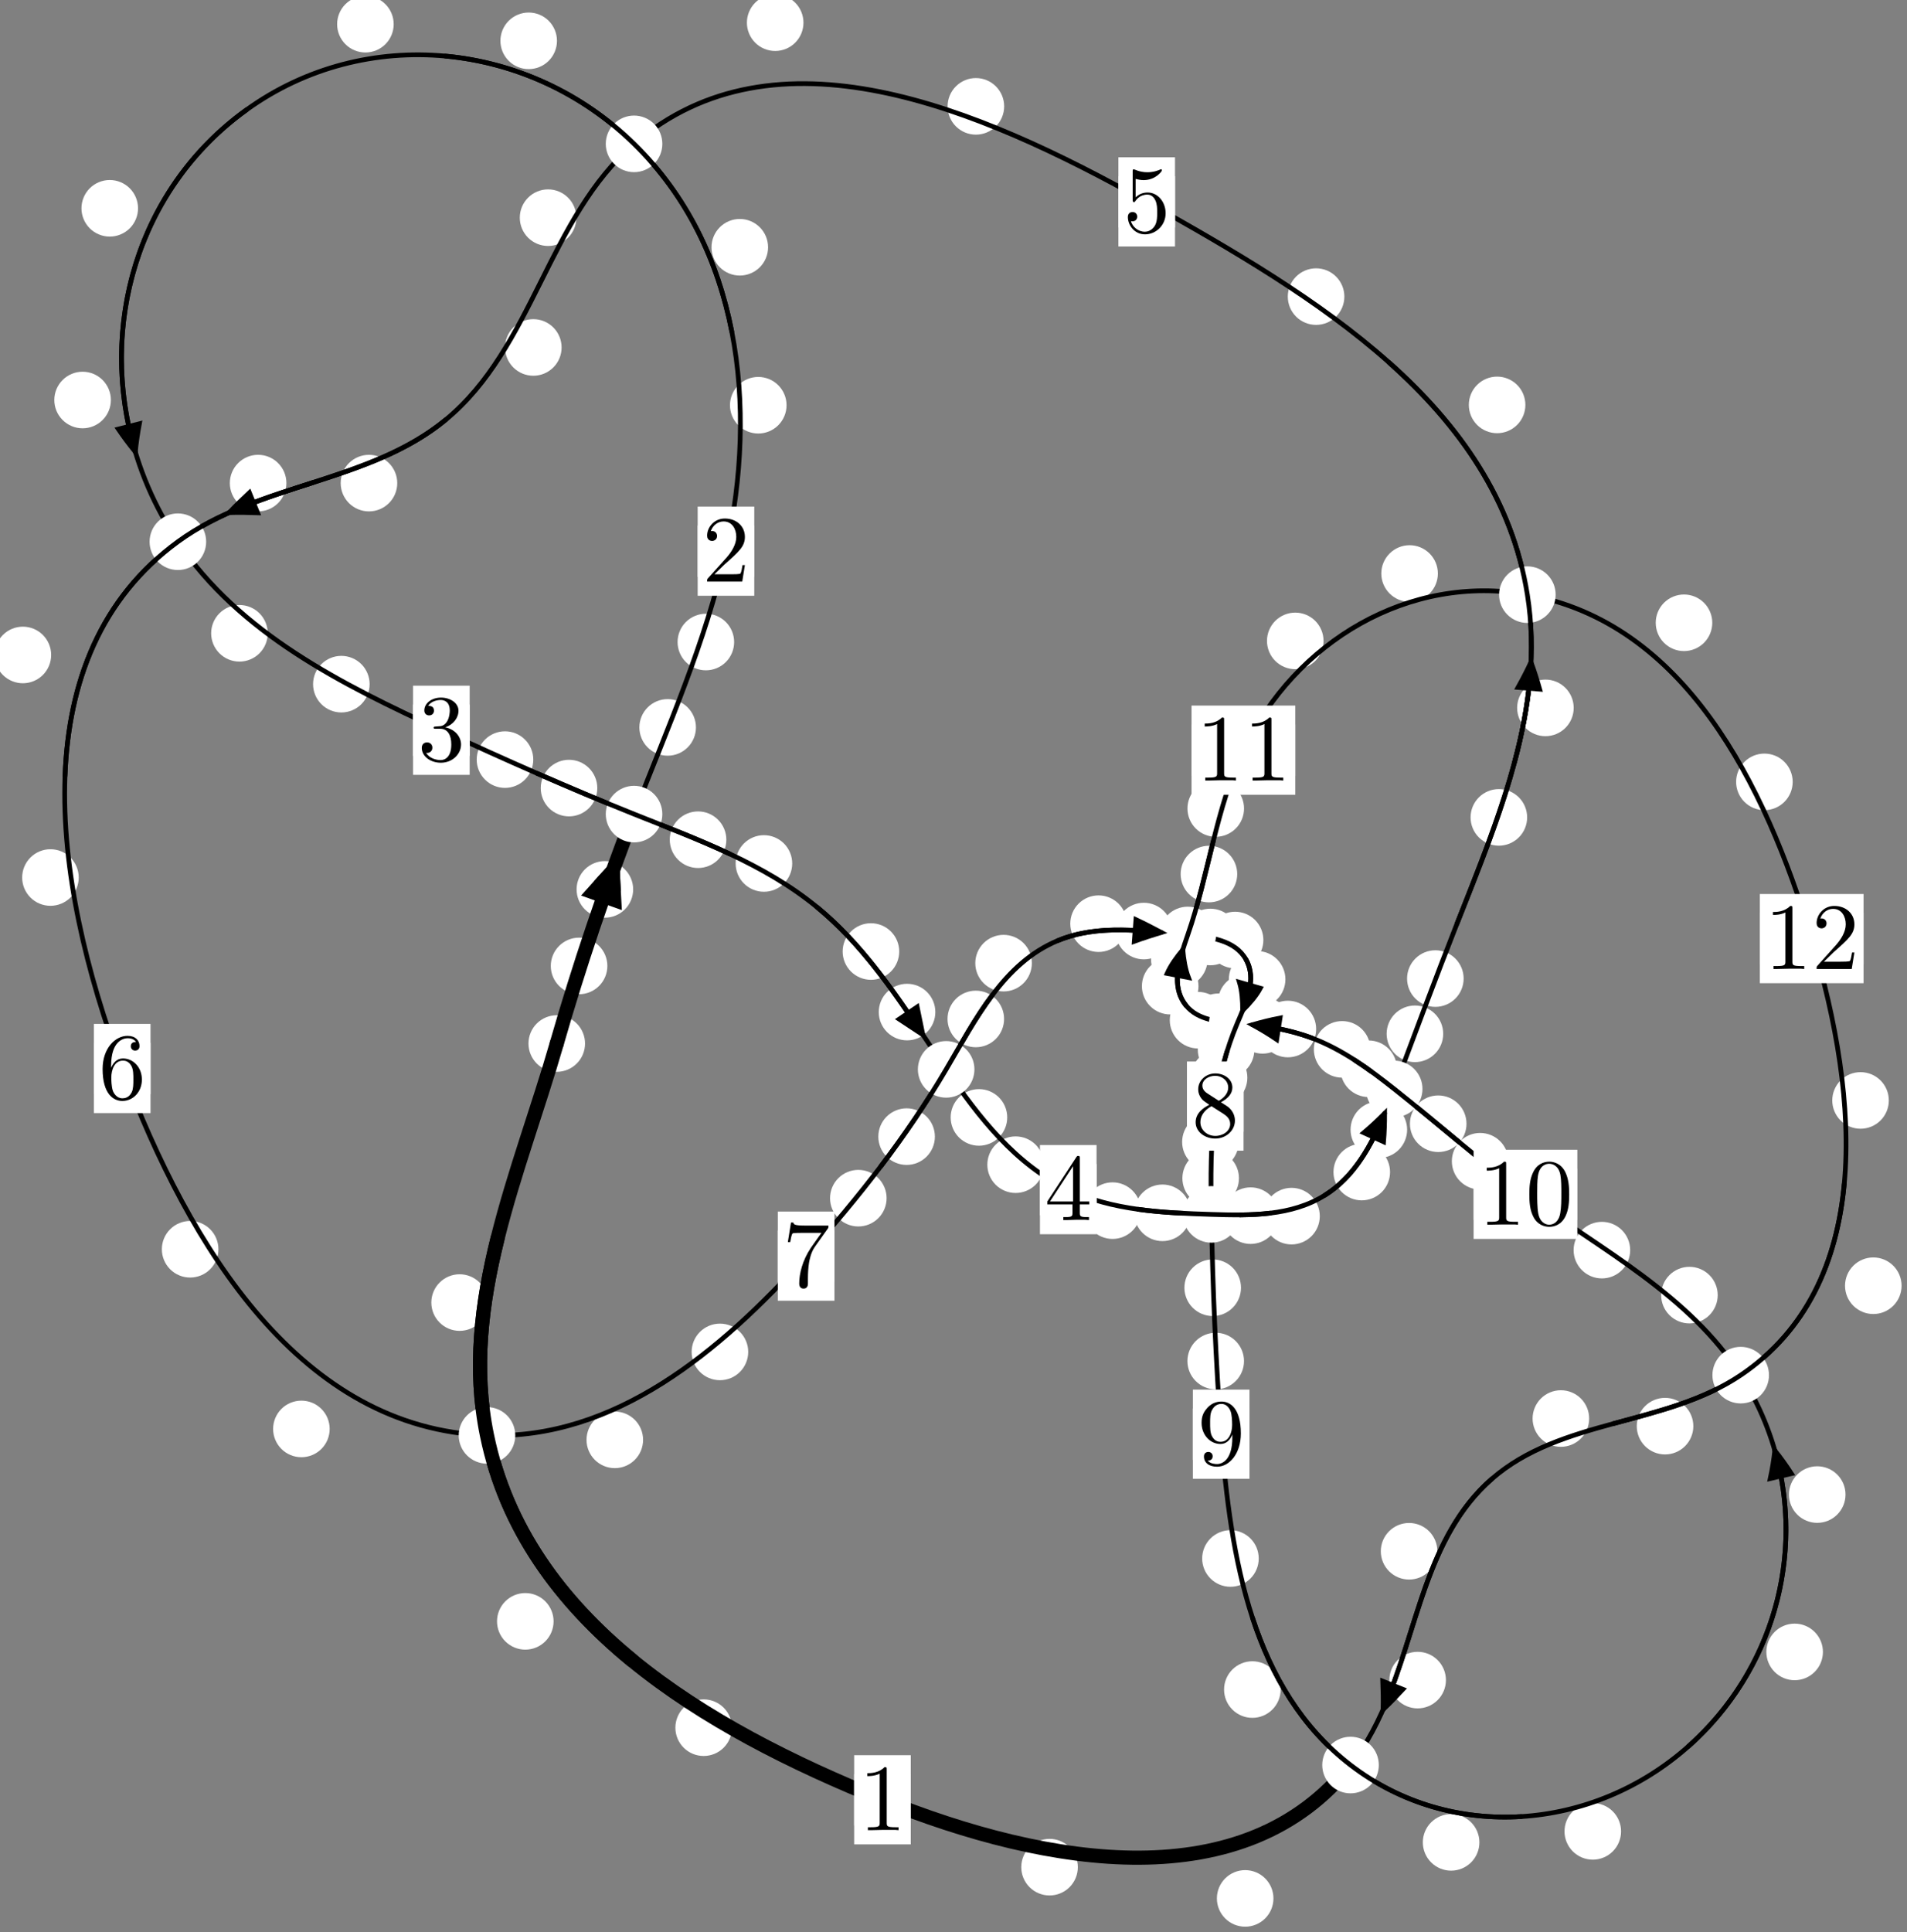 <?xml version="1.0"?>
<!-- Created by MetaPost 1.999 on 2021.07.06:0006 -->
<svg version="1.1" xmlns="http://www.w3.org/2000/svg" xmlns:xlink="http://www.w3.org/1999/xlink" width="201.511" height="204.123" viewBox="0 0 201.511 204.123">
<rect x="0" y="0" width="201.511" height="204.123" fill="#808080" stroke="none"/>
<!-- Original BoundingBox: -67.571136 -117.530182 133.939484 86.593002 -->
  <defs>
    <g transform="scale(0.01,0.01)" id="GLYPHcmr10_48">
      <path style="fill-rule: evenodd;" d="M460 -320C460 -400,455 -480,420 -554C374 -650,292 -666,250 -666C190 -666,117 -640,76 -547C44 -478,39 -400,39 -320C39 -245,43 -155,84 -79C127 2,200 22,249 22C303 22,379 1,423 -94C455 -163,460 -241,460 -320M249 -0C210 -0,151 -25,133 -121C122 -181,122 -273,122 -332C122 -396,122 -462,130 -516C149 -635,224 -644,249 -644C282 -644,348 -626,367 -527C377 -471,377 -395,377 -332C377 -257,377 -189,366 -125C351 -30,294 -0,249 -0"></path>
    </g>
    <g transform="scale(0.01,0.01)" id="GLYPHcmr10_49">
      <path style="fill-rule: evenodd;" d="M294 -640C294 -664,294 -666,271 -666C209 -602,121 -602,89 -602L89 -571C109 -571,168 -571,220 -597L220 -79C220 -43,217 -31,127 -31L95 -31L95 -0L257 -0L130 -3L217 -3L257 -3L297 -3L384 -3L419 -0L419 -31L387 -31C297 -31,294 -42,294 -79"></path>
    </g>
    <g transform="scale(0.01,0.01)" id="GLYPHcmr10_50">
      <path style="fill-rule: evenodd;" d="M127 -77L233 -180C389 -318,449 -372,449 -472C449 -586,359 -666,237 -666C124 -666,50 -574,50 -485C50 -429,100 -429,103 -429C120 -429,155 -441,155 -482C155 -508,137 -534,102 -534C94 -534,92 -534,89 -533C112 -598,166 -635,224 -635C315 -635,358 -554,358 -472C358 -392,308 -313,253 -251L61 -37C50 -26,50 -24,50 -0L421 -0L449 -174L424 -174C419 -144,412 -100,402 -85C395 -77,329 -77,307 -77"></path>
    </g>
    <g transform="scale(0.01,0.01)" id="GLYPHcmr10_51">
      <path style="fill-rule: evenodd;" d="M290 -352C372 -379,430 -449,430 -528C430 -610,342 -666,246 -666C145 -666,69 -606,69 -530C69 -497,91 -478,120 -478C151 -478,171 -500,171 -529C171 -579,124 -579,109 -579C140 -628,206 -641,242 -641C283 -641,338 -619,338 -529C338 -517,336 -459,310 -415C280 -367,246 -364,221 -363C213 -362,189 -360,182 -360C174 -359,167 -358,167 -348C167 -337,174 -337,191 -337L235 -337C317 -337,354 -269,354 -171C354 -35,285 -6,241 -6C198 -6,123 -23,88 -82C123 -77,154 -99,154 -137C154 -173,127 -193,98 -193C74 -193,42 -179,42 -135C42 -44,135 22,244 22C366 22,457 -69,457 -171C457 -253,394 -331,290 -352"></path>
    </g>
    <g transform="scale(0.01,0.01)" id="GLYPHcmr10_52">
      <path style="fill-rule: evenodd;" d="M294 -165L294 -78C294 -42,292 -31,218 -31L197 -31L197 -0L332 -0L238 -3L290 -3L332 -3L374 -3L427 -3L468 -0L468 -31L447 -31C373 -31,371 -42,371 -78L371 -165L471 -165L471 -196L371 -196L371 -651C371 -671,371 -677,355 -677C346 -677,343 -677,335 -665L28 -196L28 -165M300 -196L56 -196L300 -569"></path>
    </g>
    <g transform="scale(0.01,0.01)" id="GLYPHcmr10_53">
      <path style="fill-rule: evenodd;" d="M449 -201C449 -320,367 -420,259 -420C211 -420,168 -404,132 -369L132 -564C152 -558,185 -551,217 -551C340 -551,410 -642,410 -655C410 -661,407 -666,400 -666C399 -666,397 -666,392 -663C372 -654,323 -634,256 -634C216 -634,170 -641,123 -662C115 -665,113 -665,111 -665C101 -665,101 -657,101 -641L101 -345C101 -327,101 -319,115 -319C122 -319,124 -322,128 -328C139 -344,176 -398,257 -398C309 -398,334 -352,342 -334C358 -297,360 -258,360 -208C360 -173,360 -113,336 -71C312 -32,275 -6,229 -6C156 -6,99 -59,82 -118C85 -117,88 -116,99 -116C132 -116,149 -141,149 -165C149 -189,132 -214,99 -214C85 -214,50 -207,50 -161C50 -75,119 22,231 22C347 22,449 -74,449 -201"></path>
    </g>
    <g transform="scale(0.01,0.01)" id="GLYPHcmr10_54">
      <path style="fill-rule: evenodd;" d="M132 -328L132 -352C132 -605,256 -641,307 -641C331 -641,373 -635,395 -601C380 -601,340 -601,340 -556C340 -525,364 -510,386 -510C402 -510,432 -519,432 -558C432 -618,388 -666,305 -666C177 -666,42 -537,42 -316C42 -49,158 22,251 22C362 22,457 -72,457 -204C457 -331,368 -427,257 -427C189 -427,152 -376,132 -328M251 -6C188 -6,158 -66,152 -81C134 -128,134 -208,134 -226C134 -304,166 -404,256 -404C272 -404,318 -404,349 -342C367 -305,367 -254,367 -205C367 -157,367 -107,350 -71C320 -11,274 -6,251 -6"></path>
    </g>
    <g transform="scale(0.01,0.01)" id="GLYPHcmr10_55">
      <path style="fill-rule: evenodd;" d="M476 -609C485 -621,485 -623,485 -644L242 -644C120 -644,118 -657,114 -676L89 -676L56 -470L81 -470C84 -486,93 -549,106 -561C113 -567,191 -567,204 -567L411 -567C400 -551,321 -442,299 -409C209 -274,176 -135,176 -33C176 -23,176 22,222 22C268 22,268 -23,268 -33L268 -84C268 -139,271 -194,279 -248C283 -271,297 -357,341 -419"></path>
    </g>
    <g transform="scale(0.01,0.01)" id="GLYPHcmr10_56">
      <path style="fill-rule: evenodd;" d="M163 -457C117 -487,113 -521,113 -538C113 -599,178 -641,249 -641C322 -641,386 -589,386 -517C386 -460,347 -412,287 -377M309 -362C381 -399,430 -451,430 -517C430 -609,341 -666,250 -666C150 -666,69 -592,69 -499C69 -481,71 -436,113 -389C124 -377,161 -352,186 -335C128 -306,42 -250,42 -151C42 -45,144 22,249 22C362 22,457 -61,457 -168C457 -204,446 -249,408 -291C389 -312,373 -322,309 -362M209 -320L332 -242C360 -223,407 -193,407 -132C407 -58,332 -6,250 -6C164 -6,92 -68,92 -151C92 -209,124 -273,209 -320"></path>
    </g>
    <g transform="scale(0.01,0.01)" id="GLYPHcmr10_57">
      <path style="fill-rule: evenodd;" d="M367 -318L367 -286C367 -52,263 -6,205 -6C188 -6,134 -8,107 -42C151 -42,159 -71,159 -88C159 -119,135 -134,113 -134C97 -134,67 -125,67 -86C67 -19,121 22,206 22C335 22,457 -114,457 -329C457 -598,342 -666,253 -666C198 -666,149 -648,106 -603C65 -558,42 -516,42 -441C42 -316,130 -218,242 -218C303 -218,344 -260,367 -318M243 -241C227 -241,181 -241,150 -304C132 -341,132 -391,132 -440C132 -494,132 -541,153 -578C180 -628,218 -641,253 -641C299 -641,332 -607,349 -562C361 -530,365 -467,365 -421C365 -338,331 -241,243 -241"></path>
    </g>
  </defs>
  <path d="M64.18 102.039C64.18 101.246,63.865 100.486,63.304 99.926C62.744 99.365,61.984 99.05,61.191 99.05C60.398 99.05,59.638 99.365,59.078 99.926C58.517 100.486,58.202 101.246,58.202 102.039C58.202 102.832,58.517 103.592,59.078 104.152C59.638 104.713,60.398 105.028,61.191 105.028C61.984 105.028,62.744 104.713,63.304 104.152C63.865 103.592,64.18 102.832,64.18 102.039Z" style="fill: rgb(100%,100%,100%);stroke: none;"></path>
  <path d="M61.82 110.235C61.82 109.443,61.505 108.682,60.945 108.122C60.384 107.561,59.624 107.247,58.832 107.247C58.039 107.247,57.279 107.561,56.718 108.122C56.158 108.682,55.843 109.443,55.843 110.235C55.843 111.028,56.158 111.788,56.718 112.349C57.279 112.909,58.039 113.224,58.832 113.224C59.624 113.224,60.384 112.909,60.945 112.349C61.505 111.788,61.82 111.028,61.82 110.235Z" style="fill: rgb(100%,100%,100%);stroke: none;"></path>
  <path d="M73.54 76.841C73.54 76.048,73.225 75.288,72.664 74.728C72.104 74.167,71.344 73.852,70.551 73.852C69.758 73.852,68.998 74.167,68.438 74.728C67.877 75.288,67.562 76.048,67.562 76.841C67.562 77.634,67.877 78.394,68.438 78.954C68.998 79.515,69.758 79.83,70.551 79.83C71.344 79.83,72.104 79.515,72.664 78.954C73.225 78.394,73.54 77.634,73.54 76.841Z" style="fill: rgb(100%,100%,100%);stroke: none;"></path>
  <path d="M66.905 93.952C66.905 93.16,66.59 92.4,66.03 91.839C65.469 91.279,64.709 90.964,63.917 90.964C63.124 90.964,62.364 91.279,61.803 91.839C61.243 92.4,60.928 93.16,60.928 93.952C60.928 94.745,61.243 95.505,61.803 96.066C62.364 96.626,63.124 96.941,63.917 96.941C64.709 96.941,65.469 96.626,66.03 96.066C66.59 95.505,66.905 94.745,66.905 93.952Z" style="fill: rgb(100%,100%,100%);stroke: none;"></path>
  <path d="M83.115 42.808C83.115 42.015,82.8 41.255,82.239 40.694C81.679 40.134,80.919 39.819,80.126 39.819C79.333 39.819,78.573 40.134,78.013 40.694C77.452 41.255,77.137 42.015,77.137 42.808C77.137 43.6,77.452 44.36,78.013 44.921C78.573 45.481,79.333 45.796,80.126 45.796C80.919 45.796,81.679 45.481,82.239 44.921C82.8 44.36,83.115 43.6,83.115 42.808Z" style="fill: rgb(100%,100%,100%);stroke: none;"></path>
  <path d="M77.576 67.823C77.576 67.03,77.262 66.27,76.701 65.709C76.141 65.149,75.38 64.834,74.588 64.834C73.795 64.834,73.035 65.149,72.474 65.709C71.914 66.27,71.599 67.03,71.599 67.823C71.599 68.615,71.914 69.375,72.474 69.936C73.035 70.496,73.795 70.811,74.588 70.811C75.38 70.811,76.141 70.496,76.701 69.936C77.262 69.375,77.576 68.615,77.576 67.823Z" style="fill: rgb(100%,100%,100%);stroke: none;"></path>
  <path d="M58.855 4.312C58.855 3.52,58.54 2.76,57.98 2.199C57.42 1.639,56.659 1.324,55.867 1.324C55.074 1.324,54.314 1.639,53.753 2.199C53.193 2.76,52.878 3.52,52.878 4.312C52.878 5.105,53.193 5.865,53.753 6.426C54.314 6.986,55.074 7.301,55.867 7.301C56.659 7.301,57.42 6.986,57.98 6.426C58.54 5.865,58.855 5.105,58.855 4.312Z" style="fill: rgb(100%,100%,100%);stroke: none;"></path>
  <path d="M81.162 26.12C81.162 25.327,80.847 24.567,80.286 24.007C79.726 23.446,78.966 23.131,78.173 23.131C77.38 23.131,76.62 23.446,76.06 24.007C75.499 24.567,75.184 25.327,75.184 26.12C75.184 26.913,75.499 27.673,76.06 28.233C76.62 28.794,77.38 29.109,78.173 29.109C78.966 29.109,79.726 28.794,80.286 28.233C80.847 27.673,81.162 26.913,81.162 26.12Z" style="fill: rgb(100%,100%,100%);stroke: none;"></path>
  <path d="M14.586 22.004C14.586 21.212,14.271 20.452,13.711 19.891C13.15 19.331,12.39 19.016,11.598 19.016C10.805 19.016,10.045 19.331,9.484 19.891C8.924 20.452,8.609 21.212,8.609 22.004C8.609 22.797,8.924 23.557,9.484 24.118C10.045 24.678,10.805 24.993,11.598 24.993C12.39 24.993,13.15 24.678,13.711 24.118C14.271 23.557,14.586 22.797,14.586 22.004Z" style="fill: rgb(100%,100%,100%);stroke: none;"></path>
  <path d="M41.601 2.556C41.601 1.763,41.286 1.003,40.726 0.443C40.165 -0.118,39.405 -0.433,38.612 -0.433C37.82 -0.433,37.06 -0.118,36.499 0.443C35.939 1.003,35.624 1.763,35.624 2.556C35.624 3.349,35.939 4.109,36.499 4.669C37.06 5.23,37.82 5.545,38.612 5.545C39.405 5.545,40.165 5.23,40.726 4.669C41.286 4.109,41.601 3.349,41.601 2.556Z" style="fill: rgb(100%,100%,100%);stroke: none;"></path>
  <path d="M28.291 66.9C28.291 66.107,27.976 65.347,27.415 64.787C26.855 64.226,26.095 63.911,25.302 63.911C24.509 63.911,23.749 64.226,23.189 64.787C22.628 65.347,22.313 66.107,22.313 66.9C22.313 67.693,22.628 68.453,23.189 69.013C23.749 69.574,24.509 69.889,25.302 69.889C26.095 69.889,26.855 69.574,27.415 69.013C27.976 68.453,28.291 67.693,28.291 66.9Z" style="fill: rgb(100%,100%,100%);stroke: none;"></path>
  <path d="M11.717 42.256C11.717 41.463,11.402 40.703,10.841 40.143C10.281 39.582,9.521 39.267,8.728 39.267C7.935 39.267,7.175 39.582,6.615 40.143C6.054 40.703,5.739 41.463,5.739 42.256C5.739 43.049,6.054 43.809,6.615 44.369C7.175 44.93,7.935 45.245,8.728 45.245C9.521 45.245,10.281 44.93,10.841 44.369C11.402 43.809,11.717 43.049,11.717 42.256Z" style="fill: rgb(100%,100%,100%);stroke: none;"></path>
  <path d="M56.351 80.241C56.351 79.449,56.036 78.689,55.475 78.128C54.915 77.568,54.155 77.253,53.362 77.253C52.569 77.253,51.809 77.568,51.249 78.128C50.688 78.689,50.373 79.449,50.373 80.241C50.373 81.034,50.688 81.794,51.249 82.355C51.809 82.915,52.569 83.23,53.362 83.23C54.155 83.23,54.915 82.915,55.475 82.355C56.036 81.794,56.351 81.034,56.351 80.241Z" style="fill: rgb(100%,100%,100%);stroke: none;"></path>
  <path d="M39.059 72.273C39.059 71.48,38.744 70.72,38.184 70.159C37.623 69.599,36.863 69.284,36.071 69.284C35.278 69.284,34.518 69.599,33.957 70.159C33.397 70.72,33.082 71.48,33.082 72.273C33.082 73.065,33.397 73.826,33.957 74.386C34.518 74.947,35.278 75.262,36.071 75.262C36.863 75.262,37.623 74.947,38.184 74.386C38.744 73.826,39.059 73.065,39.059 72.273Z" style="fill: rgb(100%,100%,100%);stroke: none;"></path>
  <path d="M76.752 88.705C76.752 87.912,76.437 87.152,75.876 86.592C75.316 86.031,74.556 85.716,73.763 85.716C72.97 85.716,72.21 86.031,71.65 86.592C71.089 87.152,70.774 87.912,70.774 88.705C70.774 89.498,71.089 90.258,71.65 90.818C72.21 91.379,72.97 91.694,73.763 91.694C74.556 91.694,75.316 91.379,75.876 90.818C76.437 90.258,76.752 89.498,76.752 88.705Z" style="fill: rgb(100%,100%,100%);stroke: none;"></path>
  <path d="M63.115 83.251C63.115 82.458,62.801 81.698,62.24 81.138C61.68 80.577,60.919 80.262,60.127 80.262C59.334 80.262,58.574 80.577,58.013 81.138C57.453 81.698,57.138 82.458,57.138 83.251C57.138 84.044,57.453 84.804,58.013 85.364C58.574 85.925,59.334 86.24,60.127 86.24C60.919 86.24,61.68 85.925,62.24 85.364C62.801 84.804,63.115 84.044,63.115 83.251Z" style="fill: rgb(100%,100%,100%);stroke: none;"></path>
  <path d="M95.02 100.515C95.02 99.722,94.705 98.962,94.144 98.402C93.584 97.841,92.824 97.526,92.031 97.526C91.238 97.526,90.478 97.841,89.918 98.402C89.357 98.962,89.042 99.722,89.042 100.515C89.042 101.308,89.357 102.068,89.918 102.628C90.478 103.189,91.238 103.504,92.031 103.504C92.824 103.504,93.584 103.189,94.144 102.628C94.705 102.068,95.02 101.308,95.02 100.515Z" style="fill: rgb(100%,100%,100%);stroke: none;"></path>
  <path d="M83.712 91.215C83.712 90.422,83.397 89.662,82.837 89.101C82.276 88.541,81.516 88.226,80.723 88.226C79.931 88.226,79.17 88.541,78.61 89.101C78.049 89.662,77.735 90.422,77.735 91.215C77.735 92.007,78.049 92.767,78.61 93.328C79.17 93.888,79.931 94.203,80.723 94.203C81.516 94.203,82.276 93.888,82.837 93.328C83.397 92.767,83.712 92.007,83.712 91.215Z" style="fill: rgb(100%,100%,100%);stroke: none;"></path>
  <path d="M106.433 118.04C106.433 117.247,106.118 116.487,105.558 115.927C104.997 115.366,104.237 115.051,103.444 115.051C102.652 115.051,101.892 115.366,101.331 115.927C100.771 116.487,100.456 117.247,100.456 118.04C100.456 118.833,100.771 119.593,101.331 120.154C101.892 120.714,102.652 121.029,103.444 121.029C104.237 121.029,104.997 120.714,105.558 120.154C106.118 119.593,106.433 118.833,106.433 118.04Z" style="fill: rgb(100%,100%,100%);stroke: none;"></path>
  <path d="M98.836 106.912C98.836 106.12,98.521 105.359,97.96 104.799C97.4 104.238,96.64 103.924,95.847 103.924C95.054 103.924,94.294 104.238,93.734 104.799C93.173 105.359,92.858 106.12,92.858 106.912C92.858 107.705,93.173 108.465,93.734 109.026C94.294 109.586,95.054 109.901,95.847 109.901C96.64 109.901,97.4 109.586,97.96 109.026C98.521 108.465,98.836 107.705,98.836 106.912Z" style="fill: rgb(100%,100%,100%);stroke: none;"></path>
  <path d="M120.551 127.888C120.551 127.095,120.236 126.335,119.675 125.775C119.115 125.214,118.355 124.899,117.562 124.899C116.769 124.899,116.009 125.214,115.449 125.775C114.888 126.335,114.573 127.095,114.573 127.888C114.573 128.681,114.888 129.441,115.449 130.001C116.009 130.562,116.769 130.877,117.562 130.877C118.355 130.877,119.115 130.562,119.675 130.001C120.236 129.441,120.551 128.681,120.551 127.888Z" style="fill: rgb(100%,100%,100%);stroke: none;"></path>
  <path d="M110.308 123.033C110.308 122.241,109.993 121.48,109.433 120.92C108.872 120.36,108.112 120.045,107.319 120.045C106.527 120.045,105.767 120.36,105.206 120.92C104.646 121.48,104.331 122.241,104.331 123.033C104.331 123.826,104.646 124.586,105.206 125.147C105.767 125.707,106.527 126.022,107.319 126.022C108.112 126.022,108.872 125.707,109.433 125.147C109.993 124.586,110.308 123.826,110.308 123.033Z" style="fill: rgb(100%,100%,100%);stroke: none;"></path>
  <path d="M135.139 128.417C135.139 127.625,134.824 126.865,134.264 126.304C133.703 125.744,132.943 125.429,132.15 125.429C131.358 125.429,130.598 125.744,130.037 126.304C129.477 126.865,129.162 127.625,129.162 128.417C129.162 129.21,129.477 129.97,130.037 130.531C130.598 131.091,131.358 131.406,132.15 131.406C132.943 131.406,133.703 131.091,134.264 130.531C134.824 129.97,135.139 129.21,135.139 128.417Z" style="fill: rgb(100%,100%,100%);stroke: none;"></path>
  <path d="M125.823 128.119C125.823 127.326,125.509 126.566,124.948 126.005C124.388 125.445,123.627 125.13,122.835 125.13C122.042 125.13,121.282 125.445,120.721 126.005C120.161 126.566,119.846 127.326,119.846 128.119C119.846 128.911,120.161 129.671,120.721 130.232C121.282 130.792,122.042 131.107,122.835 131.107C123.627 131.107,124.388 130.792,124.948 130.232C125.509 129.671,125.823 128.911,125.823 128.119Z" style="fill: rgb(100%,100%,100%);stroke: none;"></path>
  <path d="M146.885 123.813C146.885 123.021,146.57 122.26,146.009 121.7C145.449 121.14,144.689 120.825,143.896 120.825C143.103 120.825,142.343 121.14,141.783 121.7C141.222 122.26,140.907 123.021,140.907 123.813C140.907 124.606,141.222 125.366,141.783 125.927C142.343 126.487,143.103 126.802,143.896 126.802C144.689 126.802,145.449 126.487,146.009 125.927C146.57 125.366,146.885 124.606,146.885 123.813Z" style="fill: rgb(100%,100%,100%);stroke: none;"></path>
  <path d="M139.462 128.469C139.462 127.676,139.147 126.916,138.587 126.356C138.026 125.795,137.266 125.48,136.474 125.48C135.681 125.48,134.921 125.795,134.36 126.356C133.8 126.916,133.485 127.676,133.485 128.469C133.485 129.262,133.8 130.022,134.36 130.582C134.921 131.143,135.681 131.458,136.474 131.458C137.266 131.458,138.026 131.143,138.587 130.582C139.147 130.022,139.462 129.262,139.462 128.469Z" style="fill: rgb(100%,100%,100%);stroke: none;"></path>
  <path d="M152.502 109.209C152.502 108.416,152.187 107.656,151.627 107.095C151.066 106.535,150.306 106.22,149.513 106.22C148.721 106.22,147.961 106.535,147.4 107.095C146.84 107.656,146.525 108.416,146.525 109.209C146.525 110.001,146.84 110.762,147.4 111.322C147.961 111.883,148.721 112.198,149.513 112.198C150.306 112.198,151.066 111.883,151.627 111.322C152.187 110.762,152.502 110.001,152.502 109.209Z" style="fill: rgb(100%,100%,100%);stroke: none;"></path>
  <path d="M148.69 119.338C148.69 118.545,148.375 117.785,147.815 117.224C147.254 116.664,146.494 116.349,145.702 116.349C144.909 116.349,144.149 116.664,143.588 117.224C143.028 117.785,142.713 118.545,142.713 119.338C142.713 120.13,143.028 120.89,143.588 121.451C144.149 122.011,144.909 122.326,145.702 122.326C146.494 122.326,147.254 122.011,147.815 121.451C148.375 120.89,148.69 120.13,148.69 119.338Z" style="fill: rgb(100%,100%,100%);stroke: none;"></path>
  <path d="M161.372 86.346C161.372 85.553,161.057 84.793,160.497 84.233C159.936 83.672,159.176 83.357,158.383 83.357C157.591 83.357,156.831 83.672,156.27 84.233C155.71 84.793,155.395 85.553,155.395 86.346C155.395 87.139,155.71 87.899,156.27 88.459C156.831 89.02,157.591 89.335,158.383 89.335C159.176 89.335,159.936 89.02,160.497 88.459C161.057 87.899,161.372 87.139,161.372 86.346Z" style="fill: rgb(100%,100%,100%);stroke: none;"></path>
  <path d="M154.662 103.373C154.662 102.58,154.347 101.82,153.786 101.26C153.226 100.699,152.466 100.384,151.673 100.384C150.88 100.384,150.12 100.699,149.56 101.26C148.999 101.82,148.684 102.58,148.684 103.373C148.684 104.166,148.999 104.926,149.56 105.486C150.12 106.047,150.88 106.362,151.673 106.362C152.466 106.362,153.226 106.047,153.786 105.486C154.347 104.926,154.662 104.166,154.662 103.373Z" style="fill: rgb(100%,100%,100%);stroke: none;"></path>
  <path d="M161.186 42.773C161.186 41.981,160.872 41.22,160.311 40.66C159.751 40.099,158.99 39.785,158.198 39.785C157.405 39.785,156.645 40.099,156.084 40.66C155.524 41.22,155.209 41.981,155.209 42.773C155.209 43.566,155.524 44.326,156.084 44.887C156.645 45.447,157.405 45.762,158.198 45.762C158.99 45.762,159.751 45.447,160.311 44.887C160.872 44.326,161.186 43.566,161.186 42.773Z" style="fill: rgb(100%,100%,100%);stroke: none;"></path>
  <path d="M166.292 74.779C166.292 73.986,165.977 73.226,165.417 72.665C164.857 72.105,164.096 71.79,163.304 71.79C162.511 71.79,161.751 72.105,161.19 72.665C160.63 73.226,160.315 73.986,160.315 74.779C160.315 75.572,160.63 76.332,161.19 76.892C161.751 77.453,162.511 77.768,163.304 77.768C164.096 77.768,164.857 77.453,165.417 76.892C165.977 76.332,166.292 75.572,166.292 74.779Z" style="fill: rgb(100%,100%,100%);stroke: none;"></path>
  <path d="M106.11 11.235C106.11 10.442,105.795 9.682,105.234 9.122C104.674 8.561,103.914 8.246,103.121 8.246C102.328 8.246,101.568 8.561,101.008 9.122C100.447 9.682,100.132 10.442,100.132 11.235C100.132 12.028,100.447 12.788,101.008 13.348C101.568 13.909,102.328 14.224,103.121 14.224C103.914 14.224,104.674 13.909,105.234 13.348C105.795 12.788,106.11 12.028,106.11 11.235Z" style="fill: rgb(100%,100%,100%);stroke: none;"></path>
  <path d="M142.058 31.333C142.058 30.54,141.743 29.78,141.182 29.219C140.622 28.659,139.862 28.344,139.069 28.344C138.276 28.344,137.516 28.659,136.956 29.219C136.395 29.78,136.08 30.54,136.08 31.333C136.08 32.125,136.395 32.886,136.956 33.446C137.516 34.006,138.276 34.321,139.069 34.321C139.862 34.321,140.622 34.006,141.182 33.446C141.743 32.886,142.058 32.125,142.058 31.333Z" style="fill: rgb(100%,100%,100%);stroke: none;"></path>
  <path d="M60.904 22.995C60.904 22.202,60.589 21.442,60.028 20.882C59.468 20.321,58.707 20.006,57.915 20.006C57.122 20.006,56.362 20.321,55.801 20.882C55.241 21.442,54.926 22.202,54.926 22.995C54.926 23.788,55.241 24.548,55.801 25.108C56.362 25.669,57.122 25.984,57.915 25.984C58.707 25.984,59.468 25.669,60.028 25.108C60.589 24.548,60.904 23.788,60.904 22.995Z" style="fill: rgb(100%,100%,100%);stroke: none;"></path>
  <path d="M84.902 2.396C84.902 1.603,84.587 0.843,84.027 0.282C83.467 -0.278,82.706 -0.593,81.914 -0.593C81.121 -0.593,80.361 -0.278,79.8 0.282C79.24 0.843,78.925 1.603,78.925 2.396C78.925 3.188,79.24 3.949,79.8 4.509C80.361 5.07,81.121 5.384,81.914 5.384C82.706 5.384,83.467 5.07,84.027 4.509C84.587 3.949,84.902 3.188,84.902 2.396Z" style="fill: rgb(100%,100%,100%);stroke: none;"></path>
  <path d="M41.977 51.034C41.977 50.242,41.662 49.482,41.101 48.921C40.541 48.361,39.78 48.046,38.988 48.046C38.195 48.046,37.435 48.361,36.874 48.921C36.314 49.482,35.999 50.242,35.999 51.034C35.999 51.827,36.314 52.587,36.874 53.148C37.435 53.708,38.195 54.023,38.988 54.023C39.78 54.023,40.541 53.708,41.101 53.148C41.662 52.587,41.977 51.827,41.977 51.034Z" style="fill: rgb(100%,100%,100%);stroke: none;"></path>
  <path d="M59.344 36.704C59.344 35.911,59.029 35.151,58.469 34.591C57.908 34.03,57.148 33.715,56.356 33.715C55.563 33.715,54.803 34.03,54.242 34.591C53.682 35.151,53.367 35.911,53.367 36.704C53.367 37.497,53.682 38.257,54.242 38.817C54.803 39.378,55.563 39.693,56.356 39.693C57.148 39.693,57.908 39.378,58.469 38.817C59.029 38.257,59.344 37.497,59.344 36.704Z" style="fill: rgb(100%,100%,100%);stroke: none;"></path>
  <path d="M5.406 69.188C5.406 68.396,5.091 67.635,4.531 67.075C3.97 66.514,3.21 66.199,2.418 66.199C1.625 66.199,0.865 66.514,0.304 67.075C-0.256 67.635,-0.571 68.396,-0.571 69.188C-0.571 69.981,-0.256 70.741,0.304 71.302C0.865 71.862,1.625 72.177,2.418 72.177C3.21 72.177,3.97 71.862,4.531 71.302C5.091 70.741,5.406 69.981,5.406 69.188Z" style="fill: rgb(100%,100%,100%);stroke: none;"></path>
  <path d="M30.264 51.033C30.264 50.24,29.949 49.48,29.388 48.92C28.828 48.359,28.068 48.044,27.275 48.044C26.482 48.044,25.722 48.359,25.162 48.92C24.601 49.48,24.286 50.24,24.286 51.033C24.286 51.826,24.601 52.586,25.162 53.146C25.722 53.707,26.482 54.022,27.275 54.022C28.068 54.022,28.828 53.707,29.388 53.146C29.949 52.586,30.264 51.826,30.264 51.033Z" style="fill: rgb(100%,100%,100%);stroke: none;"></path>
  <path d="M23.081 131.968C23.081 131.176,22.766 130.415,22.205 129.855C21.645 129.294,20.885 128.98,20.092 128.98C19.299 128.98,18.539 129.294,17.979 129.855C17.418 130.415,17.103 131.176,17.103 131.968C17.103 132.761,17.418 133.521,17.979 134.082C18.539 134.642,19.299 134.957,20.092 134.957C20.885 134.957,21.645 134.642,22.205 134.082C22.766 133.521,23.081 132.761,23.081 131.968Z" style="fill: rgb(100%,100%,100%);stroke: none;"></path>
  <path d="M8.319 92.699C8.319 91.906,8.004 91.146,7.444 90.585C6.883 90.025,6.123 89.71,5.33 89.71C4.538 89.71,3.778 90.025,3.217 90.585C2.657 91.146,2.342 91.906,2.342 92.699C2.342 93.491,2.657 94.252,3.217 94.812C3.778 95.373,4.538 95.687,5.33 95.687C6.123 95.687,6.883 95.373,7.444 94.812C8.004 94.252,8.319 93.491,8.319 92.699Z" style="fill: rgb(100%,100%,100%);stroke: none;"></path>
  <path d="M67.954 152.101C67.954 151.308,67.64 150.548,67.079 149.987C66.519 149.427,65.758 149.112,64.966 149.112C64.173 149.112,63.413 149.427,62.852 149.987C62.292 150.548,61.977 151.308,61.977 152.101C61.977 152.893,62.292 153.654,62.852 154.214C63.413 154.775,64.173 155.09,64.966 155.09C65.758 155.09,66.519 154.775,67.079 154.214C67.64 153.654,67.954 152.893,67.954 152.101Z" style="fill: rgb(100%,100%,100%);stroke: none;"></path>
  <path d="M34.837 150.947C34.837 150.155,34.523 149.394,33.962 148.834C33.402 148.273,32.641 147.959,31.849 147.959C31.056 147.959,30.296 148.273,29.735 148.834C29.175 149.394,28.86 150.155,28.86 150.947C28.86 151.74,29.175 152.5,29.735 153.061C30.296 153.621,31.056 153.936,31.849 153.936C32.641 153.936,33.402 153.621,33.962 153.061C34.523 152.5,34.837 151.74,34.837 150.947Z" style="fill: rgb(100%,100%,100%);stroke: none;"></path>
  <path d="M93.687 126.572C93.687 125.779,93.372 125.019,92.812 124.458C92.251 123.898,91.491 123.583,90.698 123.583C89.906 123.583,89.145 123.898,88.585 124.458C88.024 125.019,87.71 125.779,87.71 126.572C87.71 127.364,88.024 128.124,88.585 128.685C89.145 129.245,89.906 129.56,90.698 129.56C91.491 129.56,92.251 129.245,92.812 128.685C93.372 128.124,93.687 127.364,93.687 126.572Z" style="fill: rgb(100%,100%,100%);stroke: none;"></path>
  <path d="M79.063 142.813C79.063 142.02,78.748 141.26,78.187 140.699C77.627 140.139,76.867 139.824,76.074 139.824C75.281 139.824,74.521 140.139,73.961 140.699C73.4 141.26,73.085 142.02,73.085 142.813C73.085 143.605,73.4 144.366,73.961 144.926C74.521 145.487,75.281 145.801,76.074 145.801C76.867 145.801,77.627 145.487,78.187 144.926C78.748 144.366,79.063 143.605,79.063 142.813Z" style="fill: rgb(100%,100%,100%);stroke: none;"></path>
  <path d="M106.101 107.638C106.101 106.846,105.786 106.086,105.226 105.525C104.665 104.965,103.905 104.65,103.113 104.65C102.32 104.65,101.56 104.965,100.999 105.525C100.439 106.086,100.124 106.846,100.124 107.638C100.124 108.431,100.439 109.191,100.999 109.752C101.56 110.312,102.32 110.627,103.113 110.627C103.905 110.627,104.665 110.312,105.226 109.752C105.786 109.191,106.101 108.431,106.101 107.638Z" style="fill: rgb(100%,100%,100%);stroke: none;"></path>
  <path d="M98.789 120.07C98.789 119.277,98.475 118.517,97.914 117.957C97.354 117.396,96.593 117.081,95.801 117.081C95.008 117.081,94.248 117.396,93.687 117.957C93.127 118.517,92.812 119.277,92.812 120.07C92.812 120.863,93.127 121.623,93.687 122.183C94.248 122.744,95.008 123.059,95.801 123.059C96.593 123.059,97.354 122.744,97.914 122.183C98.475 121.623,98.789 120.863,98.789 120.07Z" style="fill: rgb(100%,100%,100%);stroke: none;"></path>
  <path d="M119.072 97.574C119.072 96.782,118.757 96.022,118.197 95.461C117.636 94.901,116.876 94.586,116.084 94.586C115.291 94.586,114.531 94.901,113.97 95.461C113.41 96.022,113.095 96.782,113.095 97.574C113.095 98.367,113.41 99.127,113.97 99.688C114.531 100.248,115.291 100.563,116.084 100.563C116.876 100.563,117.636 100.248,118.197 99.688C118.757 99.127,119.072 98.367,119.072 97.574Z" style="fill: rgb(100%,100%,100%);stroke: none;"></path>
  <path d="M109.036 101.744C109.036 100.951,108.721 100.191,108.161 99.63C107.6 99.07,106.84 98.755,106.047 98.755C105.255 98.755,104.494 99.07,103.934 99.63C103.373 100.191,103.058 100.951,103.058 101.744C103.058 102.536,103.373 103.297,103.934 103.857C104.494 104.418,105.255 104.733,106.047 104.733C106.84 104.733,107.6 104.418,108.161 103.857C108.721 103.297,109.036 102.536,109.036 101.744Z" style="fill: rgb(100%,100%,100%);stroke: none;"></path>
  <path d="M130.887 98.981C130.887 98.188,130.572 97.428,130.011 96.867C129.451 96.307,128.691 95.992,127.898 95.992C127.105 95.992,126.345 96.307,125.785 96.867C125.224 97.428,124.909 98.188,124.909 98.981C124.909 99.773,125.224 100.534,125.785 101.094C126.345 101.654,127.105 101.969,127.898 101.969C128.691 101.969,129.451 101.654,130.011 101.094C130.572 100.534,130.887 99.773,130.887 98.981Z" style="fill: rgb(100%,100%,100%);stroke: none;"></path>
  <path d="M123.857 98.355C123.857 97.562,123.542 96.802,122.982 96.241C122.421 95.681,121.661 95.366,120.868 95.366C120.076 95.366,119.316 95.681,118.755 96.241C118.195 96.802,117.88 97.562,117.88 98.355C117.88 99.147,118.195 99.907,118.755 100.468C119.316 101.028,120.076 101.343,120.868 101.343C121.661 101.343,122.421 101.028,122.982 100.468C123.542 99.907,123.857 99.147,123.857 98.355Z" style="fill: rgb(100%,100%,100%);stroke: none;"></path>
  <path d="M135.828 103.453C135.828 102.66,135.513 101.9,134.952 101.34C134.392 100.779,133.632 100.464,132.839 100.464C132.046 100.464,131.286 100.779,130.726 101.34C130.165 101.9,129.85 102.66,129.85 103.453C129.85 104.246,130.165 105.006,130.726 105.566C131.286 106.127,132.046 106.442,132.839 106.442C133.632 106.442,134.392 106.127,134.952 105.566C135.513 105.006,135.828 104.246,135.828 103.453Z" style="fill: rgb(100%,100%,100%);stroke: none;"></path>
  <path d="M133.5 99.302C133.5 98.509,133.185 97.749,132.624 97.188C132.064 96.628,131.304 96.313,130.511 96.313C129.718 96.313,128.958 96.628,128.398 97.188C127.837 97.749,127.522 98.509,127.522 99.302C127.522 100.094,127.837 100.854,128.398 101.415C128.958 101.975,129.718 102.29,130.511 102.29C131.304 102.29,132.064 101.975,132.624 101.415C133.185 100.854,133.5 100.094,133.5 99.302Z" style="fill: rgb(100%,100%,100%);stroke: none;"></path>
  <path d="M132.547 110.888C132.547 110.095,132.232 109.335,131.672 108.775C131.111 108.214,130.351 107.899,129.559 107.899C128.766 107.899,128.006 108.214,127.445 108.775C126.885 109.335,126.57 110.095,126.57 110.888C126.57 111.681,126.885 112.441,127.445 113.001C128.006 113.562,128.766 113.877,129.559 113.877C130.351 113.877,131.111 113.562,131.672 113.001C132.232 112.441,132.547 111.681,132.547 110.888Z" style="fill: rgb(100%,100%,100%);stroke: none;"></path>
  <path d="M134.678 105.869C134.678 105.076,134.363 104.316,133.802 103.756C133.242 103.195,132.482 102.88,131.689 102.88C130.896 102.88,130.136 103.195,129.576 103.756C129.015 104.316,128.7 105.076,128.7 105.869C128.7 106.662,129.015 107.422,129.576 107.982C130.136 108.543,130.896 108.858,131.689 108.858C132.482 108.858,133.242 108.543,133.802 107.982C134.363 107.422,134.678 106.662,134.678 105.869Z" style="fill: rgb(100%,100%,100%);stroke: none;"></path>
  <path d="M130.893 120.633C130.893 119.84,130.578 119.08,130.017 118.52C129.457 117.959,128.697 117.644,127.904 117.644C127.111 117.644,126.351 117.959,125.791 118.52C125.23 119.08,124.915 119.84,124.915 120.633C124.915 121.426,125.23 122.186,125.791 122.746C126.351 123.307,127.111 123.622,127.904 123.622C128.697 123.622,129.457 123.307,130.017 122.746C130.578 122.186,130.893 121.426,130.893 120.633Z" style="fill: rgb(100%,100%,100%);stroke: none;"></path>
  <path d="M131.807 113.841C131.807 113.049,131.492 112.289,130.932 111.728C130.371 111.168,129.611 110.853,128.818 110.853C128.026 110.853,127.265 111.168,126.705 111.728C126.145 112.289,125.83 113.049,125.83 113.841C125.83 114.634,126.145 115.394,126.705 115.955C127.265 116.515,128.026 116.83,128.818 116.83C129.611 116.83,130.371 116.515,130.932 115.955C131.492 115.394,131.807 114.634,131.807 113.841Z" style="fill: rgb(100%,100%,100%);stroke: none;"></path>
  <path d="M131.134 136.033C131.134 135.24,130.819 134.48,130.258 133.92C129.698 133.359,128.938 133.044,128.145 133.044C127.352 133.044,126.592 133.359,126.032 133.92C125.471 134.48,125.156 135.24,125.156 136.033C125.156 136.826,125.471 137.586,126.032 138.146C126.592 138.707,127.352 139.022,128.145 139.022C128.938 139.022,129.698 138.707,130.258 138.146C130.819 137.586,131.134 136.826,131.134 136.033Z" style="fill: rgb(100%,100%,100%);stroke: none;"></path>
  <path d="M130.92 124.464C130.92 123.671,130.605 122.911,130.045 122.351C129.484 121.79,128.724 121.475,127.931 121.475C127.139 121.475,126.378 121.79,125.818 122.351C125.257 122.911,124.942 123.671,124.942 124.464C124.942 125.257,125.257 126.017,125.818 126.577C126.378 127.138,127.139 127.453,127.931 127.453C128.724 127.453,129.484 127.138,130.045 126.577C130.605 126.017,130.92 125.257,130.92 124.464Z" style="fill: rgb(100%,100%,100%);stroke: none;"></path>
  <path d="M133.01 164.634C133.01 163.841,132.695 163.081,132.135 162.52C131.574 161.96,130.814 161.645,130.021 161.645C129.229 161.645,128.469 161.96,127.908 162.52C127.348 163.081,127.033 163.841,127.033 164.634C127.033 165.426,127.348 166.187,127.908 166.747C128.469 167.308,129.229 167.622,130.021 167.622C130.814 167.622,131.574 167.308,132.135 166.747C132.695 166.187,133.01 165.426,133.01 164.634Z" style="fill: rgb(100%,100%,100%);stroke: none;"></path>
  <path d="M131.453 143.778C131.453 142.985,131.138 142.225,130.577 141.665C130.017 141.104,129.257 140.789,128.464 140.789C127.671 140.789,126.911 141.104,126.351 141.665C125.79 142.225,125.475 142.985,125.475 143.778C125.475 144.571,125.79 145.331,126.351 145.891C126.911 146.452,127.671 146.767,128.464 146.767C129.257 146.767,130.017 146.452,130.577 145.891C131.138 145.331,131.453 144.571,131.453 143.778Z" style="fill: rgb(100%,100%,100%);stroke: none;"></path>
  <path d="M156.327 194.622C156.327 193.829,156.012 193.069,155.452 192.508C154.891 191.948,154.131 191.633,153.338 191.633C152.546 191.633,151.785 191.948,151.225 192.508C150.664 193.069,150.349 193.829,150.349 194.622C150.349 195.414,150.664 196.175,151.225 196.735C151.785 197.295,152.546 197.61,153.338 197.61C154.131 197.61,154.891 197.295,155.452 196.735C156.012 196.175,156.327 195.414,156.327 194.622Z" style="fill: rgb(100%,100%,100%);stroke: none;"></path>
  <path d="M135.324 178.48C135.324 177.687,135.009 176.927,134.448 176.366C133.888 175.806,133.128 175.491,132.335 175.491C131.542 175.491,130.782 175.806,130.222 176.366C129.661 176.927,129.346 177.687,129.346 178.48C129.346 179.272,129.661 180.033,130.222 180.593C130.782 181.154,131.542 181.469,132.335 181.469C133.128 181.469,133.888 181.154,134.448 180.593C135.009 180.033,135.324 179.272,135.324 178.48Z" style="fill: rgb(100%,100%,100%);stroke: none;"></path>
  <path d="M192.627 174.504C192.627 173.711,192.312 172.951,191.751 172.39C191.191 171.83,190.431 171.515,189.638 171.515C188.845 171.515,188.085 171.83,187.525 172.39C186.964 172.951,186.649 173.711,186.649 174.504C186.649 175.296,186.964 176.057,187.525 176.617C188.085 177.178,188.845 177.492,189.638 177.492C190.431 177.492,191.191 177.178,191.751 176.617C192.312 176.057,192.627 175.296,192.627 174.504Z" style="fill: rgb(100%,100%,100%);stroke: none;"></path>
  <path d="M171.297 193.46C171.297 192.667,170.982 191.907,170.422 191.347C169.861 190.786,169.101 190.471,168.309 190.471C167.516 190.471,166.756 190.786,166.195 191.347C165.635 191.907,165.32 192.667,165.32 193.46C165.32 194.253,165.635 195.013,166.195 195.574C166.756 196.134,167.516 196.449,168.309 196.449C169.101 196.449,169.861 196.134,170.422 195.574C170.982 195.013,171.297 194.253,171.297 193.46Z" style="fill: rgb(100%,100%,100%);stroke: none;"></path>
  <path d="M181.509 136.812C181.509 136.02,181.194 135.26,180.634 134.699C180.073 134.139,179.313 133.824,178.52 133.824C177.728 133.824,176.968 134.139,176.407 134.699C175.847 135.26,175.532 136.02,175.532 136.812C175.532 137.605,175.847 138.365,176.407 138.926C176.968 139.486,177.728 139.801,178.52 139.801C179.313 139.801,180.073 139.486,180.634 138.926C181.194 138.365,181.509 137.605,181.509 136.812Z" style="fill: rgb(100%,100%,100%);stroke: none;"></path>
  <path d="M195.014 157.881C195.014 157.089,194.699 156.329,194.138 155.768C193.578 155.208,192.818 154.893,192.025 154.893C191.232 154.893,190.472 155.208,189.912 155.768C189.351 156.329,189.036 157.089,189.036 157.881C189.036 158.674,189.351 159.434,189.912 159.995C190.472 160.555,191.232 160.87,192.025 160.87C192.818 160.87,193.578 160.555,194.138 159.995C194.699 159.434,195.014 158.674,195.014 157.881Z" style="fill: rgb(100%,100%,100%);stroke: none;"></path>
  <path d="M159.392 122.67C159.392 121.877,159.078 121.117,158.517 120.556C157.957 119.996,157.196 119.681,156.404 119.681C155.611 119.681,154.851 119.996,154.29 120.556C153.73 121.117,153.415 121.877,153.415 122.67C153.415 123.462,153.73 124.223,154.29 124.783C154.851 125.344,155.611 125.659,156.404 125.659C157.196 125.659,157.957 125.344,158.517 124.783C159.078 124.223,159.392 123.462,159.392 122.67Z" style="fill: rgb(100%,100%,100%);stroke: none;"></path>
  <path d="M172.26 132.06C172.26 131.267,171.945 130.507,171.385 129.946C170.824 129.386,170.064 129.071,169.271 129.071C168.478 129.071,167.718 129.386,167.158 129.946C166.597 130.507,166.282 131.267,166.282 132.06C166.282 132.852,166.597 133.613,167.158 134.173C167.718 134.734,168.478 135.049,169.271 135.049C170.064 135.049,170.824 134.734,171.385 134.173C171.945 133.613,172.26 132.852,172.26 132.06Z" style="fill: rgb(100%,100%,100%);stroke: none;"></path>
  <path d="M147.613 112.902C147.613 112.109,147.298 111.349,146.738 110.788C146.177 110.228,145.417 109.913,144.624 109.913C143.832 109.913,143.072 110.228,142.511 110.788C141.951 111.349,141.636 112.109,141.636 112.902C141.636 113.694,141.951 114.455,142.511 115.015C143.072 115.575,143.832 115.89,144.624 115.89C145.417 115.89,146.177 115.575,146.738 115.015C147.298 114.455,147.613 113.694,147.613 112.902Z" style="fill: rgb(100%,100%,100%);stroke: none;"></path>
  <path d="M154.964 118.709C154.964 117.916,154.649 117.156,154.089 116.595C153.529 116.035,152.768 115.72,151.976 115.72C151.183 115.72,150.423 116.035,149.862 116.595C149.302 117.156,148.987 117.916,148.987 118.709C148.987 119.501,149.302 120.261,149.862 120.822C150.423 121.382,151.183 121.697,151.976 121.697C152.768 121.697,153.529 121.382,154.089 120.822C154.649 120.261,154.964 119.501,154.964 118.709Z" style="fill: rgb(100%,100%,100%);stroke: none;"></path>
  <path d="M139.076 108.702C139.076 107.909,138.761 107.149,138.2 106.589C137.64 106.028,136.88 105.713,136.087 105.713C135.294 105.713,134.534 106.028,133.974 106.589C133.413 107.149,133.098 107.909,133.098 108.702C133.098 109.495,133.413 110.255,133.974 110.815C134.534 111.376,135.294 111.691,136.087 111.691C136.88 111.691,137.64 111.376,138.2 110.815C138.761 110.255,139.076 109.495,139.076 108.702Z" style="fill: rgb(100%,100%,100%);stroke: none;"></path>
  <path d="M144.811 110.851C144.811 110.059,144.496 109.298,143.936 108.738C143.375 108.177,142.615 107.863,141.823 107.863C141.03 107.863,140.27 108.177,139.709 108.738C139.149 109.298,138.834 110.059,138.834 110.851C138.834 111.644,139.149 112.404,139.709 112.965C140.27 113.525,141.03 113.84,141.823 113.84C142.615 113.84,143.375 113.525,143.936 112.965C144.496 112.404,144.811 111.644,144.811 110.851Z" style="fill: rgb(100%,100%,100%);stroke: none;"></path>
  <path d="M131.736 107.937C131.736 107.145,131.421 106.385,130.861 105.824C130.3 105.264,129.54 104.949,128.748 104.949C127.955 104.949,127.195 105.264,126.634 105.824C126.074 106.385,125.759 107.145,125.759 107.937C125.759 108.73,126.074 109.49,126.634 110.051C127.195 110.611,127.955 110.926,128.748 110.926C129.54 110.926,130.3 110.611,130.861 110.051C131.421 109.49,131.736 108.73,131.736 107.937Z" style="fill: rgb(100%,100%,100%);stroke: none;"></path>
  <path d="M136.405 108.313C136.405 107.52,136.09 106.76,135.529 106.2C134.969 105.639,134.209 105.324,133.416 105.324C132.623 105.324,131.863 105.639,131.303 106.2C130.742 106.76,130.427 107.52,130.427 108.313C130.427 109.106,130.742 109.866,131.303 110.426C131.863 110.987,132.623 111.302,133.416 111.302C134.209 111.302,134.969 110.987,135.529 110.426C136.09 109.866,136.405 109.106,136.405 108.313Z" style="fill: rgb(100%,100%,100%);stroke: none;"></path>
  <path d="M126.642 104.175C126.642 103.382,126.327 102.622,125.766 102.061C125.206 101.501,124.446 101.186,123.653 101.186C122.86 101.186,122.1 101.501,121.54 102.061C120.979 102.622,120.664 103.382,120.664 104.175C120.664 104.967,120.979 105.728,121.54 106.288C122.1 106.848,122.86 107.163,123.653 107.163C124.446 107.163,125.206 106.848,125.766 106.288C126.327 105.728,126.642 104.967,126.642 104.175Z" style="fill: rgb(100%,100%,100%);stroke: none;"></path>
  <path d="M129.586 107.768C129.586 106.976,129.271 106.216,128.711 105.655C128.15 105.095,127.39 104.78,126.597 104.78C125.805 104.78,125.044 105.095,124.484 105.655C123.924 106.216,123.609 106.976,123.609 107.768C123.609 108.561,123.924 109.321,124.484 109.882C125.044 110.442,125.805 110.757,126.597 110.757C127.39 110.757,128.15 110.442,128.711 109.882C129.271 109.321,129.586 108.561,129.586 107.768Z" style="fill: rgb(100%,100%,100%);stroke: none;"></path>
  <path d="M130.736 92.333C130.736 91.541,130.421 90.781,129.86 90.22C129.3 89.66,128.54 89.345,127.747 89.345C126.954 89.345,126.194 89.66,125.634 90.22C125.073 90.781,124.758 91.541,124.758 92.333C124.758 93.126,125.073 93.886,125.634 94.447C126.194 95.007,126.954 95.322,127.747 95.322C128.54 95.322,129.3 95.007,129.86 94.447C130.421 93.886,130.736 93.126,130.736 92.333Z" style="fill: rgb(100%,100%,100%);stroke: none;"></path>
  <path d="M127.605 101.326C127.605 100.534,127.29 99.773,126.729 99.213C126.169 98.652,125.409 98.337,124.616 98.337C123.823 98.337,123.063 98.652,122.503 99.213C121.942 99.773,121.627 100.534,121.627 101.326C121.627 102.119,121.942 102.879,122.503 103.44C123.063 104,123.823 104.315,124.616 104.315C125.409 104.315,126.169 104,126.729 103.44C127.29 102.879,127.605 102.119,127.605 101.326Z" style="fill: rgb(100%,100%,100%);stroke: none;"></path>
  <path d="M139.858 67.704C139.858 66.911,139.543 66.151,138.983 65.59C138.422 65.03,137.662 64.715,136.869 64.715C136.077 64.715,135.317 65.03,134.756 65.59C134.196 66.151,133.881 66.911,133.881 67.704C133.881 68.496,134.196 69.257,134.756 69.817C135.317 70.377,136.077 70.692,136.869 70.692C137.662 70.692,138.422 70.377,138.983 69.817C139.543 69.257,139.858 68.496,139.858 67.704Z" style="fill: rgb(100%,100%,100%);stroke: none;"></path>
  <path d="M131.456 85.408C131.456 84.615,131.141 83.855,130.581 83.295C130.02 82.734,129.26 82.419,128.468 82.419C127.675 82.419,126.915 82.734,126.354 83.295C125.794 83.855,125.479 84.615,125.479 85.408C125.479 86.201,125.794 86.961,126.354 87.521C126.915 88.082,127.675 88.397,128.468 88.397C129.26 88.397,130.02 88.082,130.581 87.521C131.141 86.961,131.456 86.201,131.456 85.408Z" style="fill: rgb(100%,100%,100%);stroke: none;"></path>
  <path d="M180.935 65.789C180.935 64.997,180.62 64.237,180.06 63.676C179.499 63.116,178.739 62.801,177.947 62.801C177.154 62.801,176.394 63.116,175.833 63.676C175.273 64.237,174.958 64.997,174.958 65.789C174.958 66.582,175.273 67.342,175.833 67.903C176.394 68.463,177.154 68.778,177.947 68.778C178.739 68.778,179.499 68.463,180.06 67.903C180.62 67.342,180.935 66.582,180.935 65.789Z" style="fill: rgb(100%,100%,100%);stroke: none;"></path>
  <path d="M151.939 60.584C151.939 59.791,151.624 59.031,151.063 58.471C150.503 57.91,149.743 57.595,148.95 57.595C148.157 57.595,147.397 57.91,146.837 58.471C146.276 59.031,145.961 59.791,145.961 60.584C145.961 61.377,146.276 62.137,146.837 62.697C147.397 63.258,148.157 63.573,148.95 63.573C149.743 63.573,150.503 63.258,151.063 62.697C151.624 62.137,151.939 61.377,151.939 60.584Z" style="fill: rgb(100%,100%,100%);stroke: none;"></path>
  <path d="M199.591 116.247C199.591 115.454,199.276 114.694,198.716 114.133C198.155 113.573,197.395 113.258,196.602 113.258C195.81 113.258,195.05 113.573,194.489 114.133C193.929 114.694,193.614 115.454,193.614 116.247C193.614 117.04,193.929 117.8,194.489 118.36C195.05 118.921,195.81 119.236,196.602 119.236C197.395 119.236,198.155 118.921,198.716 118.36C199.276 117.8,199.591 117.04,199.591 116.247Z" style="fill: rgb(100%,100%,100%);stroke: none;"></path>
  <path d="M189.432 82.595C189.432 81.802,189.117 81.042,188.556 80.481C187.996 79.921,187.236 79.606,186.443 79.606C185.65 79.606,184.89 79.921,184.33 80.481C183.769 81.042,183.454 81.802,183.454 82.595C183.454 83.387,183.769 84.148,184.33 84.708C184.89 85.268,185.65 85.583,186.443 85.583C187.236 85.583,187.996 85.268,188.556 84.708C189.117 84.148,189.432 83.387,189.432 82.595Z" style="fill: rgb(100%,100%,100%);stroke: none;"></path>
  <path d="M178.933 150.654C178.933 149.861,178.618 149.101,178.057 148.541C177.497 147.98,176.736 147.665,175.944 147.665C175.151 147.665,174.391 147.98,173.83 148.541C173.27 149.101,172.955 149.861,172.955 150.654C172.955 151.447,173.27 152.207,173.83 152.767C174.391 153.328,175.151 153.643,175.944 153.643C176.736 153.643,177.497 153.328,178.057 152.767C178.618 152.207,178.933 151.447,178.933 150.654Z" style="fill: rgb(100%,100%,100%);stroke: none;"></path>
  <path d="M200.939 135.821C200.939 135.028,200.625 134.268,200.064 133.708C199.504 133.147,198.743 132.832,197.951 132.832C197.158 132.832,196.398 133.147,195.837 133.708C195.277 134.268,194.962 135.028,194.962 135.821C194.962 136.614,195.277 137.374,195.837 137.934C196.398 138.495,197.158 138.81,197.951 138.81C198.743 138.81,199.504 138.495,200.064 137.934C200.625 137.374,200.939 136.614,200.939 135.821Z" style="fill: rgb(100%,100%,100%);stroke: none;"></path>
  <path d="M151.885 163.871C151.885 163.078,151.57 162.318,151.01 161.758C150.449 161.197,149.689 160.882,148.896 160.882C148.104 160.882,147.343 161.197,146.783 161.758C146.222 162.318,145.908 163.078,145.908 163.871C145.908 164.664,146.222 165.424,146.783 165.984C147.343 166.545,148.104 166.86,148.896 166.86C149.689 166.86,150.449 166.545,151.01 165.984C151.57 165.424,151.885 164.664,151.885 163.871Z" style="fill: rgb(100%,100%,100%);stroke: none;"></path>
  <path d="M167.925 149.849C167.925 149.056,167.61 148.296,167.05 147.736C166.489 147.175,165.729 146.86,164.937 146.86C164.144 146.86,163.384 147.175,162.823 147.736C162.263 148.296,161.948 149.056,161.948 149.849C161.948 150.642,162.263 151.402,162.823 151.962C163.384 152.523,164.144 152.838,164.937 152.838C165.729 152.838,166.489 152.523,167.05 151.962C167.61 151.402,167.925 150.642,167.925 149.849Z" style="fill: rgb(100%,100%,100%);stroke: none;"></path>
  <path d="M134.565 200.541C134.565 199.749,134.25 198.989,133.689 198.428C133.129 197.868,132.369 197.553,131.576 197.553C130.783 197.553,130.023 197.868,129.463 198.428C128.902 198.989,128.587 199.749,128.587 200.541C128.587 201.334,128.902 202.094,129.463 202.655C130.023 203.215,130.783 203.53,131.576 203.53C132.369 203.53,133.129 203.215,133.689 202.655C134.25 202.094,134.565 201.334,134.565 200.541Z" style="fill: rgb(100%,100%,100%);stroke: none;"></path>
  <path d="M152.79 177.48C152.79 176.688,152.475 175.928,151.914 175.367C151.354 174.807,150.594 174.492,149.801 174.492C149.008 174.492,148.248 174.807,147.688 175.367C147.127 175.928,146.812 176.688,146.812 177.48C146.812 178.273,147.127 179.033,147.688 179.594C148.248 180.154,149.008 180.469,149.801 180.469C150.594 180.469,151.354 180.154,151.914 179.594C152.475 179.033,152.79 178.273,152.79 177.48Z" style="fill: rgb(100%,100%,100%);stroke: none;"></path>
  <path d="M77.344 182.508C77.344 181.715,77.029 180.955,76.469 180.395C75.908 179.834,75.148 179.519,74.356 179.519C73.563 179.519,72.803 179.834,72.242 180.395C71.682 180.955,71.367 181.715,71.367 182.508C71.367 183.301,71.682 184.061,72.242 184.621C72.803 185.182,73.563 185.497,74.356 185.497C75.148 185.497,75.908 185.182,76.469 184.621C77.029 184.061,77.344 183.301,77.344 182.508Z" style="fill: rgb(100%,100%,100%);stroke: none;"></path>
  <path d="M113.894 197.242C113.894 196.449,113.579 195.689,113.018 195.128C112.458 194.568,111.698 194.253,110.905 194.253C110.112 194.253,109.352 194.568,108.792 195.128C108.231 195.689,107.916 196.449,107.916 197.242C107.916 198.034,108.231 198.795,108.792 199.355C109.352 199.916,110.112 200.23,110.905 200.23C111.698 200.23,112.458 199.916,113.018 199.355C113.579 198.795,113.894 198.034,113.894 197.242Z" style="fill: rgb(100%,100%,100%);stroke: none;"></path>
  <path d="M51.556 137.599C51.556 136.806,51.241 136.046,50.68 135.486C50.12 134.925,49.36 134.61,48.567 134.61C47.774 134.61,47.014 134.925,46.454 135.486C45.893 136.046,45.578 136.806,45.578 137.599C45.578 138.392,45.893 139.152,46.454 139.712C47.014 140.273,47.774 140.588,48.567 140.588C49.36 140.588,50.12 140.273,50.68 139.712C51.241 139.152,51.556 138.392,51.556 137.599Z" style="fill: rgb(100%,100%,100%);stroke: none;"></path>
  <path d="M58.497 171.274C58.497 170.481,58.182 169.721,57.622 169.161C57.061 168.6,56.301 168.285,55.508 168.285C54.716 168.285,53.956 168.6,53.395 169.161C52.835 169.721,52.52 170.481,52.52 171.274C52.52 172.067,52.835 172.827,53.395 173.387C53.956 173.948,54.716 174.263,55.508 174.263C56.301 174.263,57.061 173.948,57.622 173.387C58.182 172.827,58.497 172.067,58.497 171.274Z" style="fill: rgb(100%,100%,100%);stroke: none;"></path>
  <path d="M58.832 110.235C61.191 102.039,63.917 93.952,67 86C70.551 76.841,74.588 67.823,76.713 58.224C80.126 42.808,78.173 26.12,67 15.197C55.867 4.312,38.612 2.556,26.054 11.597C11.598 22.004,8.728 42.256,18.796 57.226C25.302 66.9,36.071 72.273,46.639 77.143C53.362 80.241,60.127 83.251,67 86C73.763 88.705,80.723 91.215,86.359 95.85C92.031 100.515,95.847 106.912,99.98 112.965C103.444 118.04,107.319 123.033,112.881 125.669C117.562 127.888,122.835 128.119,128.002 128.284C132.15 128.417,136.474 128.469,139.996 126.26C143.896 123.813,145.702 119.338,147.322 115.032C149.513 109.209,151.673 103.373,153.955 97.584C158.383 86.346,163.304 74.779,161.396 62.818C158.198 42.773,139.069 31.333,121.171 21.327C103.121 11.235,81.914 2.396,67 15.197C57.915 22.995,56.356 36.704,47.109 44.333C38.988 51.034,27.275 51.033,18.796 57.226C2.418 69.188,5.33 92.699,12.914 112.873C20.092 131.968,31.849 150.947,51.459 151.63C64.966 152.101,76.074 142.813,85.184 132.695C90.698 126.572,95.801 120.07,99.98 112.965C103.113 107.638,106.047 101.744,111.768 99.367C116.084 97.574,120.868 98.355,125.507 98.768C127.898 98.981,130.511 99.302,131.667 101.362C132.839 103.453,131.689 105.869,130.743 108.098C129.559 110.888,128.818 113.841,128.414 116.845C127.904 120.633,127.931 124.464,128.002 128.284C128.145 136.033,128.464 143.778,129.041 151.506C130.021 164.634,132.335 178.48,142.71 186.453C153.338 194.622,168.309 193.46,178.422 184.472C189.638 174.504,192.025 157.881,183.939 145.266C178.52 136.812,169.271 132.06,161.195 126.166C156.404 122.67,151.976 118.709,147.322 115.032C144.624 112.902,141.823 110.851,138.6 109.644C136.087 108.702,133.416 108.313,130.743 108.098C128.748 107.937,126.597 107.768,125.334 106.226C123.653 104.175,124.616 101.326,125.507 98.768C127.747 92.333,128.468 85.408,131.393 79.245C136.869 67.704,148.95 60.584,161.396 62.818C177.947 65.789,186.443 82.595,191.441 99.151C196.602 116.247,197.951 135.821,183.939 145.266C175.944 150.654,164.937 149.849,157.626 156.24C148.896 163.871,149.801 177.48,142.71 186.453C131.576 200.541,110.905 197.242,93.249 190.124C74.356 182.508,55.508 171.274,51.459 151.63C48.567 137.599,54.889 123.931,58.832 110.235" style="stroke:rgb(0%,0%,0%); stroke-width: 0.498;stroke-linecap: round;stroke-linejoin: round;stroke-miterlimit: 10;fill: none;"></path>
  <path d="M58.832 110.235C61.191 102.039,63.917 93.952,67 86" style="stroke:rgb(0%,0%,0%); stroke-width: 1.494;stroke-linecap: round;stroke-linejoin: round;stroke-miterlimit: 10;fill: none;"></path>
  <path d="M142.71 186.453C131.576 200.541,110.905 197.242,93.249 190.124C74.356 182.508,55.508 171.274,51.459 151.63C48.567 137.599,54.889 123.931,58.832 110.235" style="stroke:rgb(0%,0%,0%); stroke-width: 1.494;stroke-linecap: round;stroke-linejoin: round;stroke-miterlimit: 10;fill: none;"></path>
  <path d="M69.989 86C69.989 85.207,69.674 84.447,69.113 83.887C68.553 83.326,67.793 83.011,67 83.011C66.207 83.011,65.447 83.326,64.887 83.887C64.326 84.447,64.011 85.207,64.011 86C64.011 86.793,64.326 87.553,64.887 88.113C65.447 88.674,66.207 88.989,67 88.989C67.793 88.989,68.553 88.674,69.113 88.113C69.674 87.553,69.989 86.793,69.989 86Z" style="fill: rgb(100%,100%,100%);stroke: none;"></path>
  <path d="M56.763 81.703C60.154 83.186,63.563 84.625,67 86C70.382 87.353,73.812 88.656,77.102 90.201" style="stroke:rgb(0%,0%,0%); stroke-width: 0.498;stroke-linecap: round;stroke-linejoin: round;stroke-miterlimit: 10;fill: none;"></path>
  <path d="M21.785 57.226C21.785 56.433,21.47 55.673,20.909 55.113C20.349 54.552,19.589 54.237,18.796 54.237C18.003 54.237,17.243 54.552,16.683 55.113C16.122 55.673,15.807 56.433,15.807 57.226C15.807 58.019,16.122 58.779,16.683 59.339C17.243 59.9,18.003 60.215,18.796 60.215C19.589 60.215,20.349 59.9,20.909 59.339C21.47 58.779,21.785 58.019,21.785 57.226Z" style="fill: rgb(100%,100%,100%);stroke: none;"></path>
  <path d="M33.087 50.97C28.083 52.582,23.036 54.129,18.796 57.226C10.607 63.207,7.24 72.075,6.869 81.97" style="stroke:rgb(0%,0%,0%); stroke-width: 0.498;stroke-linecap: round;stroke-linejoin: round;stroke-miterlimit: 10;fill: none;"></path>
  <path d="M102.968 112.965C102.968 112.173,102.653 111.412,102.093 110.852C101.532 110.291,100.772 109.976,99.98 109.976C99.187 109.976,98.427 110.291,97.866 110.852C97.306 111.412,96.991 112.173,96.991 112.965C96.991 113.758,97.306 114.518,97.866 115.079C98.427 115.639,99.187 115.954,99.98 115.954C100.772 115.954,101.532 115.639,102.093 115.079C102.653 114.518,102.968 113.758,102.968 112.965Z" style="fill: rgb(100%,100%,100%);stroke: none;"></path>
  <path d="M93.083 123.198C95.57 119.919,97.89 116.518,99.98 112.965C101.546 110.302,103.063 107.496,104.903 105.06" style="stroke:rgb(0%,0%,0%); stroke-width: 0.498;stroke-linecap: round;stroke-linejoin: round;stroke-miterlimit: 10;fill: none;"></path>
  <path d="M150.311 115.032C150.311 114.24,149.996 113.48,149.435 112.919C148.875 112.359,148.114 112.044,147.322 112.044C146.529 112.044,145.769 112.359,145.208 112.919C144.648 113.48,144.333 114.24,144.333 115.032C144.333 115.825,144.648 116.585,145.208 117.146C145.769 117.706,146.529 118.021,147.322 118.021C148.114 118.021,148.875 117.706,149.435 117.146C149.996 116.585,150.311 115.825,150.311 115.032Z" style="fill: rgb(100%,100%,100%);stroke: none;"></path>
  <path d="M154.207 120.667C151.919 118.78,149.649 116.871,147.322 115.032C145.973 113.967,144.598 112.922,143.158 111.992" style="stroke:rgb(0%,0%,0%); stroke-width: 0.498;stroke-linecap: round;stroke-linejoin: round;stroke-miterlimit: 10;fill: none;"></path>
  <path d="M69.989 15.197C69.989 14.404,69.674 13.644,69.113 13.083C68.553 12.523,67.793 12.208,67 12.208C66.207 12.208,65.447 12.523,64.887 13.083C64.326 13.644,64.011 14.404,64.011 15.197C64.011 15.989,64.326 16.75,64.887 17.31C65.447 17.871,66.207 18.186,67 18.186C67.793 18.186,68.553 17.871,69.113 17.31C69.674 16.75,69.989 15.989,69.989 15.197Z" style="fill: rgb(100%,100%,100%);stroke: none;"></path>
  <path d="M77.326 35.025C75.868 27.561,72.587 20.658,67 15.197C61.433 9.755,54.336 6.594,47.061 5.925" style="stroke:rgb(0%,0%,0%); stroke-width: 0.498;stroke-linecap: round;stroke-linejoin: round;stroke-miterlimit: 10;fill: none;"></path>
  <path d="M54.448 151.63C54.448 150.838,54.133 150.077,53.573 149.517C53.012 148.957,52.252 148.642,51.459 148.642C50.667 148.642,49.907 148.957,49.346 149.517C48.786 150.077,48.471 150.838,48.471 151.63C48.471 152.423,48.786 153.183,49.346 153.744C49.907 154.304,50.667 154.619,51.459 154.619C52.252 154.619,53.012 154.304,53.573 153.744C54.133 153.183,54.448 152.423,54.448 151.63Z" style="fill: rgb(100%,100%,100%);stroke: none;"></path>
  <path d="M66.787 175.388C59.208 169.172,53.484 161.452,51.459 151.63C50.013 144.615,50.871 137.69,52.582 130.807" style="stroke:rgb(0%,0%,0%); stroke-width: 1.494;stroke-linecap: round;stroke-linejoin: round;stroke-miterlimit: 10;fill: none;"></path>
  <path d="M128.495 98.768C128.495 97.975,128.181 97.215,127.62 96.654C127.06 96.094,126.299 95.779,125.507 95.779C124.714 95.779,123.954 96.094,123.393 96.654C122.833 97.215,122.518 97.975,122.518 98.768C122.518 99.56,122.833 100.321,123.393 100.881C123.954 101.441,124.714 101.756,125.507 101.756C126.299 101.756,127.06 101.441,127.62 100.881C128.181 100.321,128.495 99.56,128.495 98.768Z" style="fill: rgb(100%,100%,100%);stroke: none;"></path>
  <path d="M124.456 102.687C124.598 101.399,125.061 100.047,125.507 98.768C126.627 95.551,127.367 92.211,128.193 88.905" style="stroke:rgb(0%,0%,0%); stroke-width: 0.498;stroke-linecap: round;stroke-linejoin: round;stroke-miterlimit: 10;fill: none;"></path>
  <path d="M130.99 128.284C130.99 127.492,130.676 126.731,130.115 126.171C129.555 125.61,128.794 125.296,128.002 125.296C127.209 125.296,126.449 125.61,125.888 126.171C125.328 126.731,125.013 127.492,125.013 128.284C125.013 129.077,125.328 129.837,125.888 130.398C126.449 130.958,127.209 131.273,128.002 131.273C128.794 131.273,129.555 130.958,130.115 130.398C130.676 129.837,130.99 129.077,130.99 128.284Z" style="fill: rgb(100%,100%,100%);stroke: none;"></path>
  <path d="M120.259 127.747C122.808 128.102,125.418 128.201,128.002 128.284C130.076 128.351,132.194 128.397,134.234 128.15" style="stroke:rgb(0%,0%,0%); stroke-width: 0.498;stroke-linecap: round;stroke-linejoin: round;stroke-miterlimit: 10;fill: none;"></path>
  <path d="M186.927 145.266C186.927 144.473,186.612 143.713,186.052 143.152C185.491 142.592,184.731 142.277,183.939 142.277C183.146 142.277,182.386 142.592,181.825 143.152C181.265 143.713,180.95 144.473,180.95 145.266C180.95 146.058,181.265 146.818,181.825 147.379C182.386 147.939,183.146 148.254,183.939 148.254C184.731 148.254,185.491 147.939,186.052 147.379C186.612 146.818,186.927 146.058,186.927 145.266Z" style="fill: rgb(100%,100%,100%);stroke: none;"></path>
  <path d="M194.88 125.078C194.111 133.289,190.945 140.543,183.939 145.266C179.941 147.96,175.191 149.106,170.526 150.377" style="stroke:rgb(0%,0%,0%); stroke-width: 0.498;stroke-linecap: round;stroke-linejoin: round;stroke-miterlimit: 10;fill: none;"></path>
  <path d="M133.732 108.098C133.732 107.305,133.417 106.545,132.856 105.985C132.296 105.424,131.536 105.109,130.743 105.109C129.95 105.109,129.19 105.424,128.63 105.985C128.069 106.545,127.754 107.305,127.754 108.098C127.754 108.891,128.069 109.651,128.63 110.211C129.19 110.772,129.95 111.087,130.743 111.087C131.536 111.087,132.296 110.772,132.856 110.211C133.417 109.651,133.732 108.891,133.732 108.098Z" style="fill: rgb(100%,100%,100%);stroke: none;"></path>
  <path d="M131.999 104.678C131.74 105.822,131.216 106.984,130.743 108.098C130.151 109.493,129.67 110.929,129.286 112.391" style="stroke:rgb(0%,0%,0%); stroke-width: 0.498;stroke-linecap: round;stroke-linejoin: round;stroke-miterlimit: 10;fill: none;"></path>
  <path d="M164.384 62.818C164.384 62.025,164.069 61.265,163.509 60.705C162.948 60.144,162.188 59.829,161.396 59.829C160.603 59.829,159.843 60.144,159.282 60.705C158.722 61.265,158.407 62.025,158.407 62.818C158.407 63.611,158.722 64.371,159.282 64.931C159.843 65.492,160.603 65.807,161.396 65.807C162.188 65.807,162.948 65.492,163.509 64.931C164.069 64.371,164.384 63.611,164.384 62.818Z" style="fill: rgb(100%,100%,100%);stroke: none;"></path>
  <path d="M160.051 80.472C161.597 74.68,162.35 68.798,161.396 62.818C159.797 52.796,154.215 44.924,146.796 38.308" style="stroke:rgb(0%,0%,0%); stroke-width: 0.498;stroke-linecap: round;stroke-linejoin: round;stroke-miterlimit: 10;fill: none;"></path>
  <path d="M145.698 186.453C145.698 185.661,145.384 184.9,144.823 184.34C144.263 183.78,143.502 183.465,142.71 183.465C141.917 183.465,141.157 183.78,140.596 184.34C140.036 184.9,139.721 185.661,139.721 186.453C139.721 187.246,140.036 188.006,140.596 188.567C141.157 189.127,141.917 189.442,142.71 189.442C143.502 189.442,144.263 189.127,144.823 188.567C145.384 188.006,145.698 187.246,145.698 186.453Z" style="fill: rgb(100%,100%,100%);stroke: none;"></path>
  <path d="M132.352 170.913C134.35 177.012,137.522 182.467,142.71 186.453C148.024 190.537,154.424 192.289,160.759 191.896" style="stroke:rgb(0%,0%,0%); stroke-width: 0.498;stroke-linecap: round;stroke-linejoin: round;stroke-miterlimit: 10;fill: none;"></path>
  <path d="M58.832 110.235C60.719 103.678,62.841 97.191,65.193 90.787" style="stroke:rgb(0%,0%,0%); stroke-width: 0.498;stroke-linecap: round;stroke-linejoin: round;stroke-miterlimit: 10;fill: none;"></path>
  <path d="M65.44 95.781C65.343 94.117,65.261 92.453,65.193 90.787C64.063 92.013,62.945 93.248,61.837 94.493Z" style="stroke:rgb(0%,0%,0%); stroke-width: 0.498;fill: rgb(0%,0%,0%);"></path>
  <path d="M58.832 110.235C60.719 103.678,62.841 97.191,65.193 90.787" style="stroke:rgb(0%,0%,0%); stroke-width: 0.498;stroke-linecap: round;stroke-linejoin: round;stroke-miterlimit: 10;fill: none;"></path>
  <path d="M65.331 93.784C65.28 92.785,65.234 91.786,65.193 90.787C64.515 91.523,63.841 92.261,63.172 93.004Z" style="stroke:rgb(0%,0%,0%); stroke-width: 0.498;fill: rgb(0%,0%,0%);"></path>
  <path d="M26.054 11.597C14.489 19.923,10.339 34.549,14.297 47.731" style="stroke:rgb(0%,0%,0%); stroke-width: 0.498;stroke-linecap: round;stroke-linejoin: round;stroke-miterlimit: 10;fill: none;"></path>
  <path d="M12.503 45.327C13.063 46.15,13.662 46.952,14.297 47.731C14.398 46.731,14.543 45.741,14.728 44.762Z" style="stroke:rgb(0%,0%,0%); stroke-width: 0.498;fill: rgb(0%,0%,0%);"></path>
  <path d="M86.359 95.85C90.897 99.582,94.246 104.423,97.521 109.309" style="stroke:rgb(0%,0%,0%); stroke-width: 0.498;stroke-linecap: round;stroke-linejoin: round;stroke-miterlimit: 10;fill: none;"></path>
  <path d="M95.016 107.658C95.854 108.202,96.688 108.754,97.521 109.309C97.324 108.328,97.125 107.348,96.917 106.37Z" style="stroke:rgb(0%,0%,0%); stroke-width: 0.498;fill: rgb(0%,0%,0%);"></path>
  <path d="M139.996 126.26C143.116 124.303,144.895 121.047,146.312 117.618" style="stroke:rgb(0%,0%,0%); stroke-width: 0.498;stroke-linecap: round;stroke-linejoin: round;stroke-miterlimit: 10;fill: none;"></path>
  <path d="M146.2 120.616C146.284 119.627,146.313 118.624,146.312 117.618C145.602 118.33,144.872 119.019,144.113 119.659Z" style="stroke:rgb(0%,0%,0%); stroke-width: 0.498;fill: rgb(0%,0%,0%);"></path>
  <path d="M153.955 97.584C157.498 88.593,161.355 79.392,161.78 69.948" style="stroke:rgb(0%,0%,0%); stroke-width: 0.498;stroke-linecap: round;stroke-linejoin: round;stroke-miterlimit: 10;fill: none;"></path>
  <path d="M162.697 72.804C162.425 71.841,162.121 70.888,161.78 69.948C161.356 70.854,160.897 71.743,160.409 72.616Z" style="stroke:rgb(0%,0%,0%); stroke-width: 0.498;fill: rgb(0%,0%,0%);"></path>
  <path d="M47.109 44.333C40.612 49.694,31.816 50.765,24.217 54.15" style="stroke:rgb(0%,0%,0%); stroke-width: 0.498;stroke-linecap: round;stroke-linejoin: round;stroke-miterlimit: 10;fill: none;"></path>
  <path d="M26.352 52.043C25.619 52.727,24.903 53.427,24.217 54.15C25.214 54.124,26.214 54.135,27.217 54.171Z" style="stroke:rgb(0%,0%,0%); stroke-width: 0.498;fill: rgb(0%,0%,0%);"></path>
  <path d="M111.768 99.367C115.22 97.933,118.973 98.145,122.711 98.499" style="stroke:rgb(0%,0%,0%); stroke-width: 0.498;stroke-linecap: round;stroke-linejoin: round;stroke-miterlimit: 10;fill: none;"></path>
  <path d="M119.861 99.437C120.797 99.098,121.753 98.794,122.711 98.499C121.825 98.03,120.934 97.57,120.033 97.147Z" style="stroke:rgb(0%,0%,0%); stroke-width: 0.498;fill: rgb(0%,0%,0%);"></path>
  <path d="M131.667 101.362C132.605 103.035,132.056 104.916,131.315 106.742" style="stroke:rgb(0%,0%,0%); stroke-width: 0.498;stroke-linecap: round;stroke-linejoin: round;stroke-miterlimit: 10;fill: none;"></path>
  <path d="M130.969 103.762C131.245 104.678,131.307 105.707,131.315 106.742C132.042 106.005,132.725 105.233,133.178 104.391Z" style="stroke:rgb(0%,0%,0%); stroke-width: 0.498;fill: rgb(0%,0%,0%);"></path>
  <path d="M178.422 184.472C187.395 176.497,190.717 164.264,187.547 153.23" style="stroke:rgb(0%,0%,0%); stroke-width: 0.498;stroke-linecap: round;stroke-linejoin: round;stroke-miterlimit: 10;fill: none;"></path>
  <path d="M189.296 155.667C188.756 154.83,188.173 154.016,187.547 153.23C187.434 154.229,187.271 155.217,187.061 156.191Z" style="stroke:rgb(0%,0%,0%); stroke-width: 0.498;fill: rgb(0%,0%,0%);"></path>
  <path d="M138.6 109.644C136.59 108.89,134.478 108.491,132.345 108.251" style="stroke:rgb(0%,0%,0%); stroke-width: 0.498;stroke-linecap: round;stroke-linejoin: round;stroke-miterlimit: 10;fill: none;"></path>
  <path d="M135.26 107.541C134.279 107.73,133.308 107.973,132.345 108.251C133.222 108.735,134.081 109.25,134.908 109.81Z" style="stroke:rgb(0%,0%,0%); stroke-width: 0.498;fill: rgb(0%,0%,0%);"></path>
  <path d="M125.334 106.226C123.989 104.585,124.336 102.434,124.985 100.329" style="stroke:rgb(0%,0%,0%); stroke-width: 0.498;stroke-linecap: round;stroke-linejoin: round;stroke-miterlimit: 10;fill: none;"></path>
  <path d="M125.585 103.268C125.245 102.377,125.082 101.361,124.985 100.329C124.324 101.127,123.72 101.961,123.331 102.831Z" style="stroke:rgb(0%,0%,0%); stroke-width: 0.498;fill: rgb(0%,0%,0%);"></path>
  <path d="M157.626 156.24C150.642 162.345,149.824 172.276,146.146 180.598" style="stroke:rgb(0%,0%,0%); stroke-width: 0.498;stroke-linecap: round;stroke-linejoin: round;stroke-miterlimit: 10;fill: none;"></path>
  <path d="M146.113 177.598C146.154 178.602,146.169 179.602,146.146 180.598C146.867 179.911,147.563 179.192,148.244 178.454Z" style="stroke:rgb(0%,0%,0%); stroke-width: 0.498;fill: rgb(0%,0%,0%);"></path>
  <path d="M90.258 192.834L96.239 192.834L96.239 185.414L90.258 185.414Z" style="fill: rgb(100%,100%,100%);stroke: none;"></path>
  <path d="M90.258 194.834L96.239 194.834L96.239 187.414L90.258 187.414Z" style="fill: rgb(100%,100%,100%);stroke: none;"></path>
  <g transform="translate(90.758 193.334)" style="fill: rgb(0%,0%,0%);">
    <use xlink:href="#GLYPHcmr10_49"></use>
  </g>
  <path d="M73.722 60.935L79.703 60.935L79.703 53.514L73.722 53.514Z" style="fill: rgb(100%,100%,100%);stroke: none;"></path>
  <path d="M73.722 62.935L79.703 62.935L79.703 55.514L73.722 55.514Z" style="fill: rgb(100%,100%,100%);stroke: none;"></path>
  <g transform="translate(74.222 61.435)" style="fill: rgb(0%,0%,0%);">
    <use xlink:href="#GLYPHcmr10_50"></use>
  </g>
  <path d="M43.648 79.853L49.63 79.853L49.63 72.433L43.648 72.433Z" style="fill: rgb(100%,100%,100%);stroke: none;"></path>
  <path d="M43.648 81.853L49.63 81.853L49.63 74.433L43.648 74.433Z" style="fill: rgb(100%,100%,100%);stroke: none;"></path>
  <g transform="translate(44.148 80.353)" style="fill: rgb(0%,0%,0%);">
    <use xlink:href="#GLYPHcmr10_51"></use>
  </g>
  <path d="M109.89 128.38L115.872 128.38L115.872 120.959L109.89 120.959Z" style="fill: rgb(100%,100%,100%);stroke: none;"></path>
  <path d="M109.89 130.38L115.872 130.38L115.872 122.959L109.89 122.959Z" style="fill: rgb(100%,100%,100%);stroke: none;"></path>
  <g transform="translate(110.39 128.88)" style="fill: rgb(0%,0%,0%);">
    <use xlink:href="#GLYPHcmr10_52"></use>
  </g>
  <path d="M118.181 24.037L124.162 24.037L124.162 16.616L118.181 16.616Z" style="fill: rgb(100%,100%,100%);stroke: none;"></path>
  <path d="M118.181 26.037L124.162 26.037L124.162 18.616L118.181 18.616Z" style="fill: rgb(100%,100%,100%);stroke: none;"></path>
  <g transform="translate(118.681 24.537)" style="fill: rgb(0%,0%,0%);">
    <use xlink:href="#GLYPHcmr10_53"></use>
  </g>
  <path d="M9.923 115.583L15.905 115.583L15.905 108.163L9.923 108.163Z" style="fill: rgb(100%,100%,100%);stroke: none;"></path>
  <path d="M9.923 117.583L15.905 117.583L15.905 110.163L9.923 110.163Z" style="fill: rgb(100%,100%,100%);stroke: none;"></path>
  <g transform="translate(10.423 116.083)" style="fill: rgb(0%,0%,0%);">
    <use xlink:href="#GLYPHcmr10_54"></use>
  </g>
  <path d="M82.193 135.406L88.175 135.406L88.175 127.985L82.193 127.985Z" style="fill: rgb(100%,100%,100%);stroke: none;"></path>
  <path d="M82.193 137.406L88.175 137.406L88.175 129.985L82.193 129.985Z" style="fill: rgb(100%,100%,100%);stroke: none;"></path>
  <g transform="translate(82.693 135.906)" style="fill: rgb(0%,0%,0%);">
    <use xlink:href="#GLYPHcmr10_55"></use>
  </g>
  <path d="M125.423 119.555L131.405 119.555L131.405 112.135L125.423 112.135Z" style="fill: rgb(100%,100%,100%);stroke: none;"></path>
  <path d="M125.423 121.555L131.405 121.555L131.405 114.135L125.423 114.135Z" style="fill: rgb(100%,100%,100%);stroke: none;"></path>
  <g transform="translate(125.923 120.055)" style="fill: rgb(0%,0%,0%);">
    <use xlink:href="#GLYPHcmr10_56"></use>
  </g>
  <path d="M126.05 154.217L132.032 154.217L132.032 146.796L126.05 146.796Z" style="fill: rgb(100%,100%,100%);stroke: none;"></path>
  <path d="M126.05 156.217L132.032 156.217L132.032 148.796L126.05 148.796Z" style="fill: rgb(100%,100%,100%);stroke: none;"></path>
  <g transform="translate(126.55 154.717)" style="fill: rgb(0%,0%,0%);">
    <use xlink:href="#GLYPHcmr10_57"></use>
  </g>
  <path d="M155.714 128.876L166.676 128.876L166.676 121.456L155.714 121.456Z" style="fill: rgb(100%,100%,100%);stroke: none;"></path>
  <path d="M155.714 130.876L166.676 130.876L166.676 123.456L155.714 123.456Z" style="fill: rgb(100%,100%,100%);stroke: none;"></path>
  <g transform="translate(156.214 129.376)" style="fill: rgb(0%,0%,0%);">
    <use xlink:href="#GLYPHcmr10_49"></use>
    <use xlink:href="#GLYPHcmr10_48" x="5"></use>
  </g>
  <path d="M125.911 81.955L136.874 81.955L136.874 74.534L125.911 74.534Z" style="fill: rgb(100%,100%,100%);stroke: none;"></path>
  <path d="M125.911 83.955L136.874 83.955L136.874 76.534L125.911 76.534Z" style="fill: rgb(100%,100%,100%);stroke: none;"></path>
  <g transform="translate(126.411 82.455)" style="fill: rgb(0%,0%,0%);">
    <use xlink:href="#GLYPHcmr10_49"></use>
    <use xlink:href="#GLYPHcmr10_49" x="5"></use>
  </g>
  <path d="M185.96 101.861L196.923 101.861L196.923 94.441L185.96 94.441Z" style="fill: rgb(100%,100%,100%);stroke: none;"></path>
  <path d="M185.96 103.861L196.923 103.861L196.923 96.441L185.96 96.441Z" style="fill: rgb(100%,100%,100%);stroke: none;"></path>
  <g transform="translate(186.46 102.361)" style="fill: rgb(0%,0%,0%);">
    <use xlink:href="#GLYPHcmr10_49"></use>
    <use xlink:href="#GLYPHcmr10_50" x="5"></use>
  </g>
</svg>

